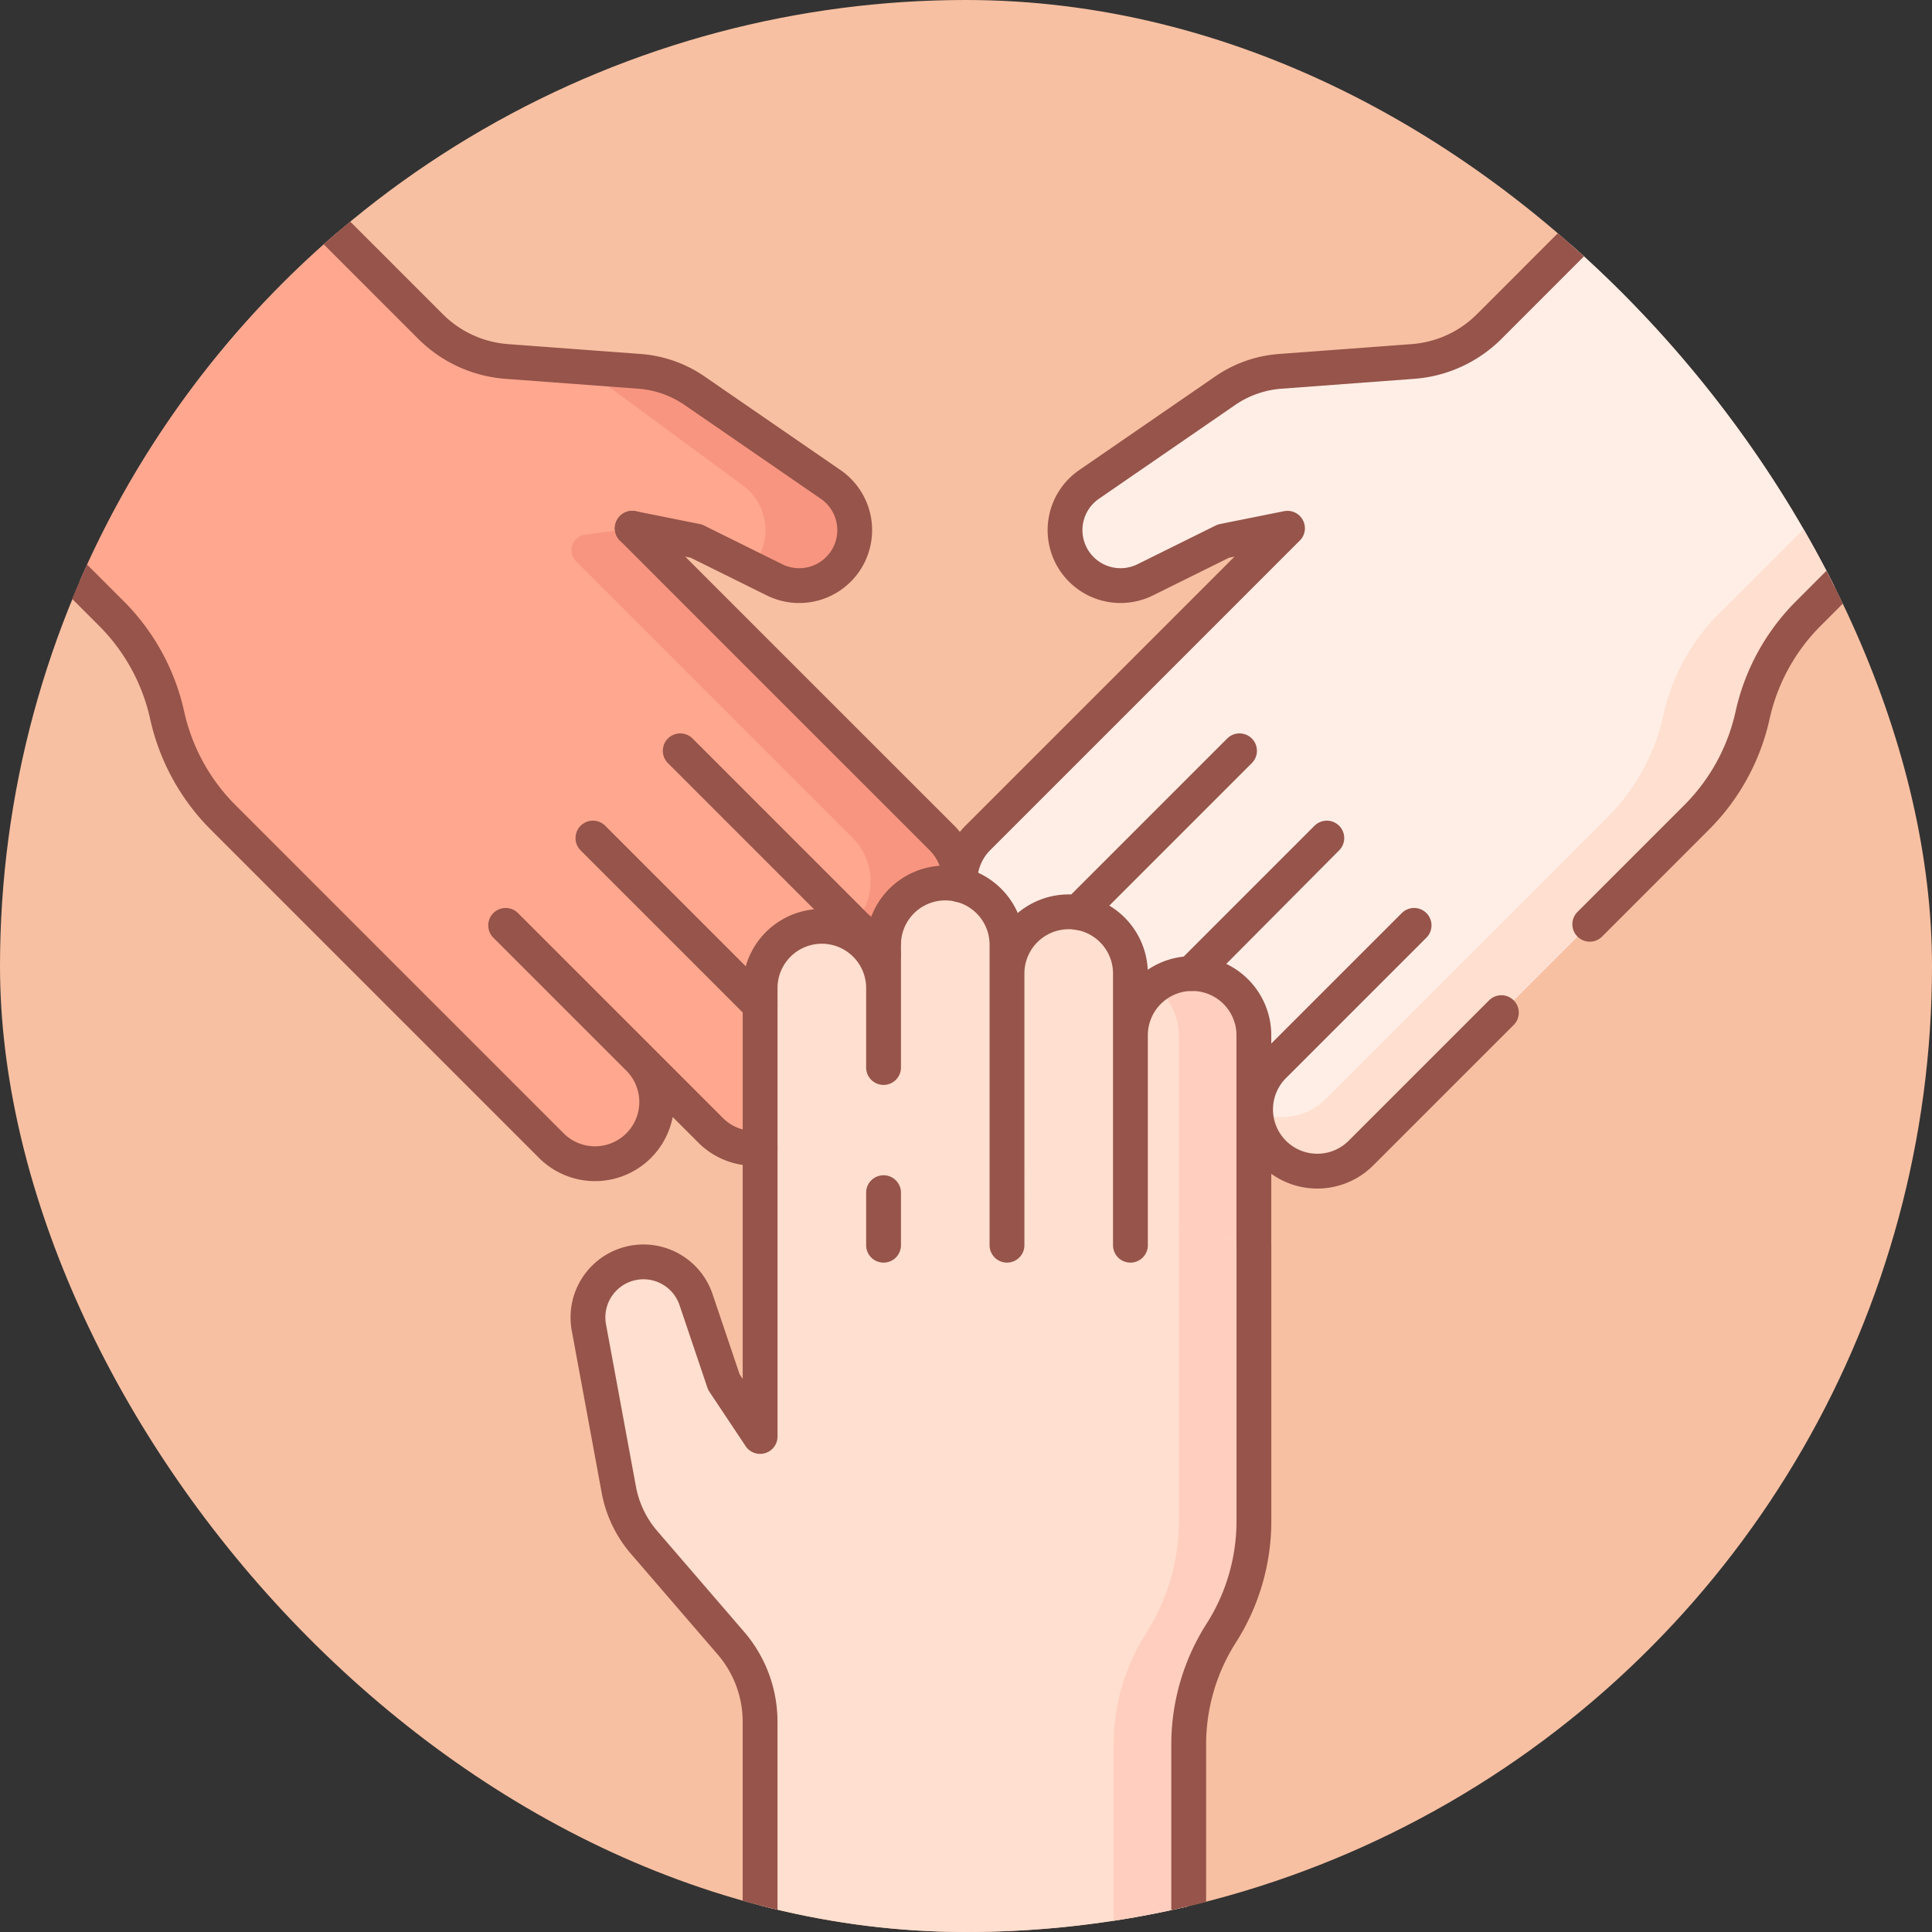 <svg width="111" height="111" fill="none" xmlns="http://www.w3.org/2000/svg"><rect width="100%" height="100%" fill="#333333" stroke="none"/><g clip-path="url(#a)"><circle cx="55.5" cy="55.5" r="55.5" fill="#F8C0A2"/><path d="M54.108 53.149a3.546 3.546 0 0 0 0-5.015L44.095 38.12l-5.014 5.015 10.012 10.013a3.546 3.546 0 0 0 5.015 0Zm-3.254 6.775a3.546 3.546 0 0 0 0-5.015L39.08 43.136l-5.015 5.015 11.773 11.773a3.546 3.546 0 0 0 5.015 0Zm-5.015 5.015a3.546 3.546 0 0 0 0-5.015L34.066 48.151l-5.015 5.015 11.773 11.773a3.546 3.546 0 0 0 5.015 0Z" fill="#FFA78F"/><path d="M36.69 65.82a3.546 3.546 0 0 0 0-5.014l-7.64-7.64-5.014 5.015 7.64 7.64a3.546 3.546 0 0 0 5.015 0Zm14.164-5.896a3.546 3.546 0 0 0 0-5.015L39.08 43.136l-5.015 5.015 11.773 11.773a3.546 3.546 0 0 0 5.015 0Z" fill="#FFA78F"/><path d="M45.84 64.94a3.546 3.546 0 0 0 0-5.015L34.065 48.15l-5.015 5.015 11.773 11.773a3.546 3.546 0 0 0 5.015 0Z" fill="#FFA78F"/><path d="M36.69 65.82a3.546 3.546 0 0 0 0-5.014l-7.64-7.64-5.014 5.015 7.64 7.64a3.546 3.546 0 0 0 5.015 0Zm14.164-5.896a3.546 3.546 0 0 0 0-5.015L39.08 43.136l-5.015 5.015 11.773 11.773a3.546 3.546 0 0 0 5.015 0Z" fill="#FFA78F"/><path d="M45.84 64.94a3.546 3.546 0 0 0 0-5.015L34.065 48.15l-5.015 5.015 11.773 11.773a3.546 3.546 0 0 0 5.015 0Z" fill="#FFA78F"/><path d="M36.692 65.82a3.546 3.546 0 0 0 0-5.014l-7.64-7.64-5.015 5.014 7.64 7.64a3.546 3.546 0 0 0 5.015 0Zm7.404-27.699L26.553 20.578l-8.622-8.622H6.694a2.398 2.398 0 0 0-2.398 2.398v18.79l2.1 2.1a11.922 11.922 0 0 1 3.211 5.858 11.923 11.923 0 0 0 3.212 5.86L24.037 58.18l20.06-20.059Z" fill="#FFA78F"/><path d="M55.147 50.64a3.546 3.546 0 0 1-1.39 2.818c-1.417 1.096-3.444.911-4.71-.355l-.013-.013a3.546 3.546 0 0 0-.053-4.956l-15.88-15.881a.91.91 0 0 1 .523-1.545l2.7-.357h.003l7.767 7.77 10.013 10.012a3.542 3.542 0 0 1 1.04 2.507Z" fill="#F89580"/><path d="m29.12 20.769 7.625.567a6.41 6.41 0 0 1 3.16 1.112l7.82 5.385a3.188 3.188 0 0 1-3.222 5.482l-4.497-2.227-3.68-.737-8.854 1.175-10.43-12.742 7.693-.025a6.927 6.927 0 0 0 4.385 2.01Z" fill="#FFA78F"/><path d="M49.105 30.461a3.186 3.186 0 0 1-4.604 2.853l-1.381-.684a3.188 3.188 0 0 0-.522-4.799l-9.154-6.742 3.299.246a6.415 6.415 0 0 1 3.162 1.113l7.819 5.384a3.184 3.184 0 0 1 1.381 2.63Z" fill="#F89580"/><path d="M56.186 53.149a3.546 3.546 0 0 1 0-5.015L66.199 38.12l5.015 5.015L61.2 53.149a3.546 3.546 0 0 1-5.015 0Zm3.254 6.775a3.546 3.546 0 0 1 0-5.015l11.774-11.773 5.015 5.015-11.774 11.773a3.546 3.546 0 0 1-5.015 0Zm5.015 5.015a3.546 3.546 0 0 1 0-5.015L76.23 48.151l5.014 5.015L69.47 64.939a3.546 3.546 0 0 1-5.015 0Zm8.693 1.336a3.546 3.546 0 0 1 0-5.014l8.095-8.095 5.015 5.014-8.095 8.095a3.546 3.546 0 0 1-5.015 0Z" fill="#FFEEE6"/><path d="M56.186 53.149a3.546 3.546 0 0 1 0-5.015L66.199 38.12l5.015 5.015L61.2 53.149a3.546 3.546 0 0 1-5.015 0Zm3.254 6.775a3.546 3.546 0 0 1 0-5.015l11.774-11.773 5.015 5.015-11.774 11.773a3.546 3.546 0 0 1-5.015 0Zm5.015 5.015a3.546 3.546 0 0 1 0-5.015L76.23 48.151l5.014 5.015L69.47 64.939a3.546 3.546 0 0 1-5.015 0Z" fill="#FFEEE6"/><path d="M56.186 53.149a3.546 3.546 0 0 1 0-5.015L66.199 38.12l5.015 5.015L61.2 53.149a3.546 3.546 0 0 1-5.015 0Zm3.254 6.775a3.546 3.546 0 0 1 0-5.015l11.774-11.773 5.015 5.015-11.774 11.773a3.546 3.546 0 0 1-5.015 0Zm5.015 5.015a3.546 3.546 0 0 1 0-5.015L76.23 48.151l5.014 5.015L69.47 64.939a3.546 3.546 0 0 1-5.015 0Z" fill="#FFEEE6"/><path d="m83.693 55.617-7.527 7.527a3.544 3.544 0 0 1-4.055.68 3.546 3.546 0 0 0 6.05 2.452l8.096-8.096-2.564-2.563Z" fill="#FFDFCF"/><path d="m66.2 38.121 17.542-17.543 8.622-8.622h11.238a2.397 2.397 0 0 1 2.397 2.398v18.79l-2.1 2.1a11.921 11.921 0 0 0-3.211 5.858 11.922 11.922 0 0 1-3.211 5.86L86.258 58.18 73.97 49.966 66.2 38.121Z" fill="#FFEEE6"/><path d="M98.77 35.243a11.924 11.924 0 0 0-3.21 5.86 11.92 11.92 0 0 1-3.212 5.859l-9.164 9.164 3.073 2.054 11.219-11.218a11.922 11.922 0 0 0 3.211-5.86 11.922 11.922 0 0 1 3.211-5.86l2.1-2.1v-5.127l-7.228 7.228Z" fill="#FFDFCF"/><path d="m81.176 20.769-7.624.566a6.411 6.411 0 0 0-3.16 1.113l-7.821 5.384a3.188 3.188 0 0 0 3.223 5.483l4.496-2.227 3.68-.738 8.854 1.176 5.498-15.527-2.76 2.76a6.929 6.929 0 0 1-4.386 2.01Z" fill="#FFEEE6"/><path d="M47.216 53.221a3.546 3.546 0 0 0-3.546 3.546v14.774h7.092V56.767a3.546 3.546 0 0 0-3.546-3.546Z" fill="#FFDFCF"/><path d="M54.307 50.731a3.546 3.546 0 0 0-3.546 3.546v17.264h7.092V54.277a3.546 3.546 0 0 0-3.546-3.546Zm7.092 1.657a3.546 3.546 0 0 0-3.546 3.545v15.608h7.092V55.933a3.546 3.546 0 0 0-3.546-3.545Zm7.092 3.545a3.546 3.546 0 0 0-3.546 3.546v12.062h7.092V59.48a3.546 3.546 0 0 0-3.546-3.546Z" fill="#FFDFCF"/><path d="M47.216 53.221a3.546 3.546 0 0 0-3.546 3.546v14.774h7.092V56.767a3.546 3.546 0 0 0-3.546-3.546Z" fill="#FFDFCF"/><path d="M54.307 50.731a3.546 3.546 0 0 0-3.546 3.546v17.264h7.092V54.277a3.546 3.546 0 0 0-3.546-3.546Zm7.092 1.657a3.546 3.546 0 0 0-3.546 3.545v15.608h7.092V55.933a3.546 3.546 0 0 0-3.546-3.545Z" fill="#FFDFCF"/><path d="M47.216 53.221a3.546 3.546 0 0 0-3.546 3.546v14.774h8.54l-1.448-14.774a3.546 3.546 0 0 0-3.546-3.546Z" fill="#FFDFCF"/><path d="M54.307 50.731a3.546 3.546 0 0 0-3.546 3.546v17.264h7.092V54.277a3.546 3.546 0 0 0-3.546-3.546Zm7.092 1.657a3.546 3.546 0 0 0-3.546 3.545v15.608h7.092V55.933a3.546 3.546 0 0 0-3.546-3.545Z" fill="#FFDFCF"/><path d="M68.492 55.934c-.78 0-1.538.258-2.155.734a3.536 3.536 0 0 1 1.391 2.812V71.54h4.31V59.48a3.546 3.546 0 0 0-3.546-3.546Z" fill="#FFCEBF"/><path d="M43.67 71.541V111h24.623v-10.765c0-2.273.65-4.499 1.873-6.414a11.922 11.922 0 0 0 1.872-6.414V71.54L57.854 67.86 43.67 71.54Z" fill="#FFDFCF"/><path d="M67.728 70.422v16.985c0 2.272-.65 4.498-1.872 6.414a11.923 11.923 0 0 0-1.873 6.414V111h4.31v-10.765c0-2.273.65-4.498 1.872-6.414a11.92 11.92 0 0 0 1.873-6.414V71.54l-4.31-1.119Z" fill="#FFCEBF"/><path d="M41.99 94.402 37 88.61a6.41 6.41 0 0 1-1.448-3.022l-1.722-9.337a3.188 3.188 0 0 1 6.155-1.598l1.605 4.755 2.08 3.123 7.092 5.43-7.092 14.866v-3.903c0-1.66-.596-3.265-1.68-4.522Z" fill="#FFDFCF"/><path d="M50.763 56.767a3.546 3.546 0 0 0-7.092 0v14.774m7.092-3.018v3.018m7.092 0V54.277a3.546 3.546 0 0 0-7.092 0v7.055m14.184 10.21V55.933a3.546 3.546 0 1 0-7.092 0V71.54m14.184 0V59.48a3.546 3.546 0 1 0-7.092 0V71.54m-21.276.001v10.989l-2.081-3.123-1.605-4.755a3.189 3.189 0 0 0-6.155 1.598l1.723 9.337A6.43 6.43 0 0 0 37 88.611l4.99 5.79a6.926 6.926 0 0 1 1.68 4.523M68.295 111v-10.766c0-2.272.649-4.498 1.873-6.413a11.886 11.886 0 0 0 1.393-3.074c.317-1.085.479-2.21.48-3.34V71.542M43.67 98.924V111m0-12.076v3.903" stroke="#96544A" stroke-width="2" stroke-miterlimit="10" stroke-linecap="round" stroke-linejoin="round"/><path d="M55.142 50.83a3.542 3.542 0 0 0-1.033-2.697L44.094 38.122l-7.768-7.77h-.002m14.441 23.736a3.52 3.52 0 0 1-1.672-.938L39.082 43.136l11.68 11.681m-7.092 2.937-9.604-9.604m-5.013 5.016 11.772 11.772c.78.78 1.83 1.12 2.845 1.023m-19.633-7.78 7.64 7.64a3.546 3.546 0 0 0 5.015-5.015l-7.64-7.64M4.296 33.144l2.1 2.1a11.893 11.893 0 0 1 3.21 5.858 11.92 11.92 0 0 0 3.213 5.859l11.218 11.22" stroke="#96544A" stroke-width="2" stroke-miterlimit="10" stroke-linecap="round" stroke-linejoin="round"/><path d="M36.326 30.35h.002l3.678.738 4.495 2.226a3.19 3.19 0 0 0 4.067-1.084 3.187 3.187 0 0 0-.844-4.398l-7.819-5.384a6.415 6.415 0 0 0-3.161-1.113l-7.623-.567a6.923 6.923 0 0 1-4.352-1.975l-.035-.035L21.975 16v-.002l-4.043-4.042m37.223 38.877a3.541 3.541 0 0 1 1.033-2.7l10.013-10.012 7.768-7.77h.002m-2.757 12.785-9.29 9.29m6.569 3.507 7.737-7.783-7.786 7.786m12.8-2.77-9.205 9.204m14.22-4.19-8.095 8.095a3.546 3.546 0 0 1-5.015-5.014l8.095-8.095M106 33.144l-2.099 2.1a11.89 11.89 0 0 0-3.211 5.858 11.922 11.922 0 0 1-3.213 5.859l-6.139 6.141M73.97 30.35h-.003l-3.677.738-4.496 2.226a3.19 3.19 0 0 1-4.066-1.085 3.187 3.187 0 0 1 .843-4.397l7.82-5.384a6.415 6.415 0 0 1 3.16-1.113l7.623-.567a6.924 6.924 0 0 0 4.353-1.975l.035-.035L88.32 16v-.002l4.044-4.042" stroke="#96544A" stroke-width="2" stroke-miterlimit="10" stroke-linecap="round" stroke-linejoin="round"/></g><defs><clipPath id="a"><rect width="111" height="111" rx="55.5" fill="#fff"/></clipPath></defs></svg>